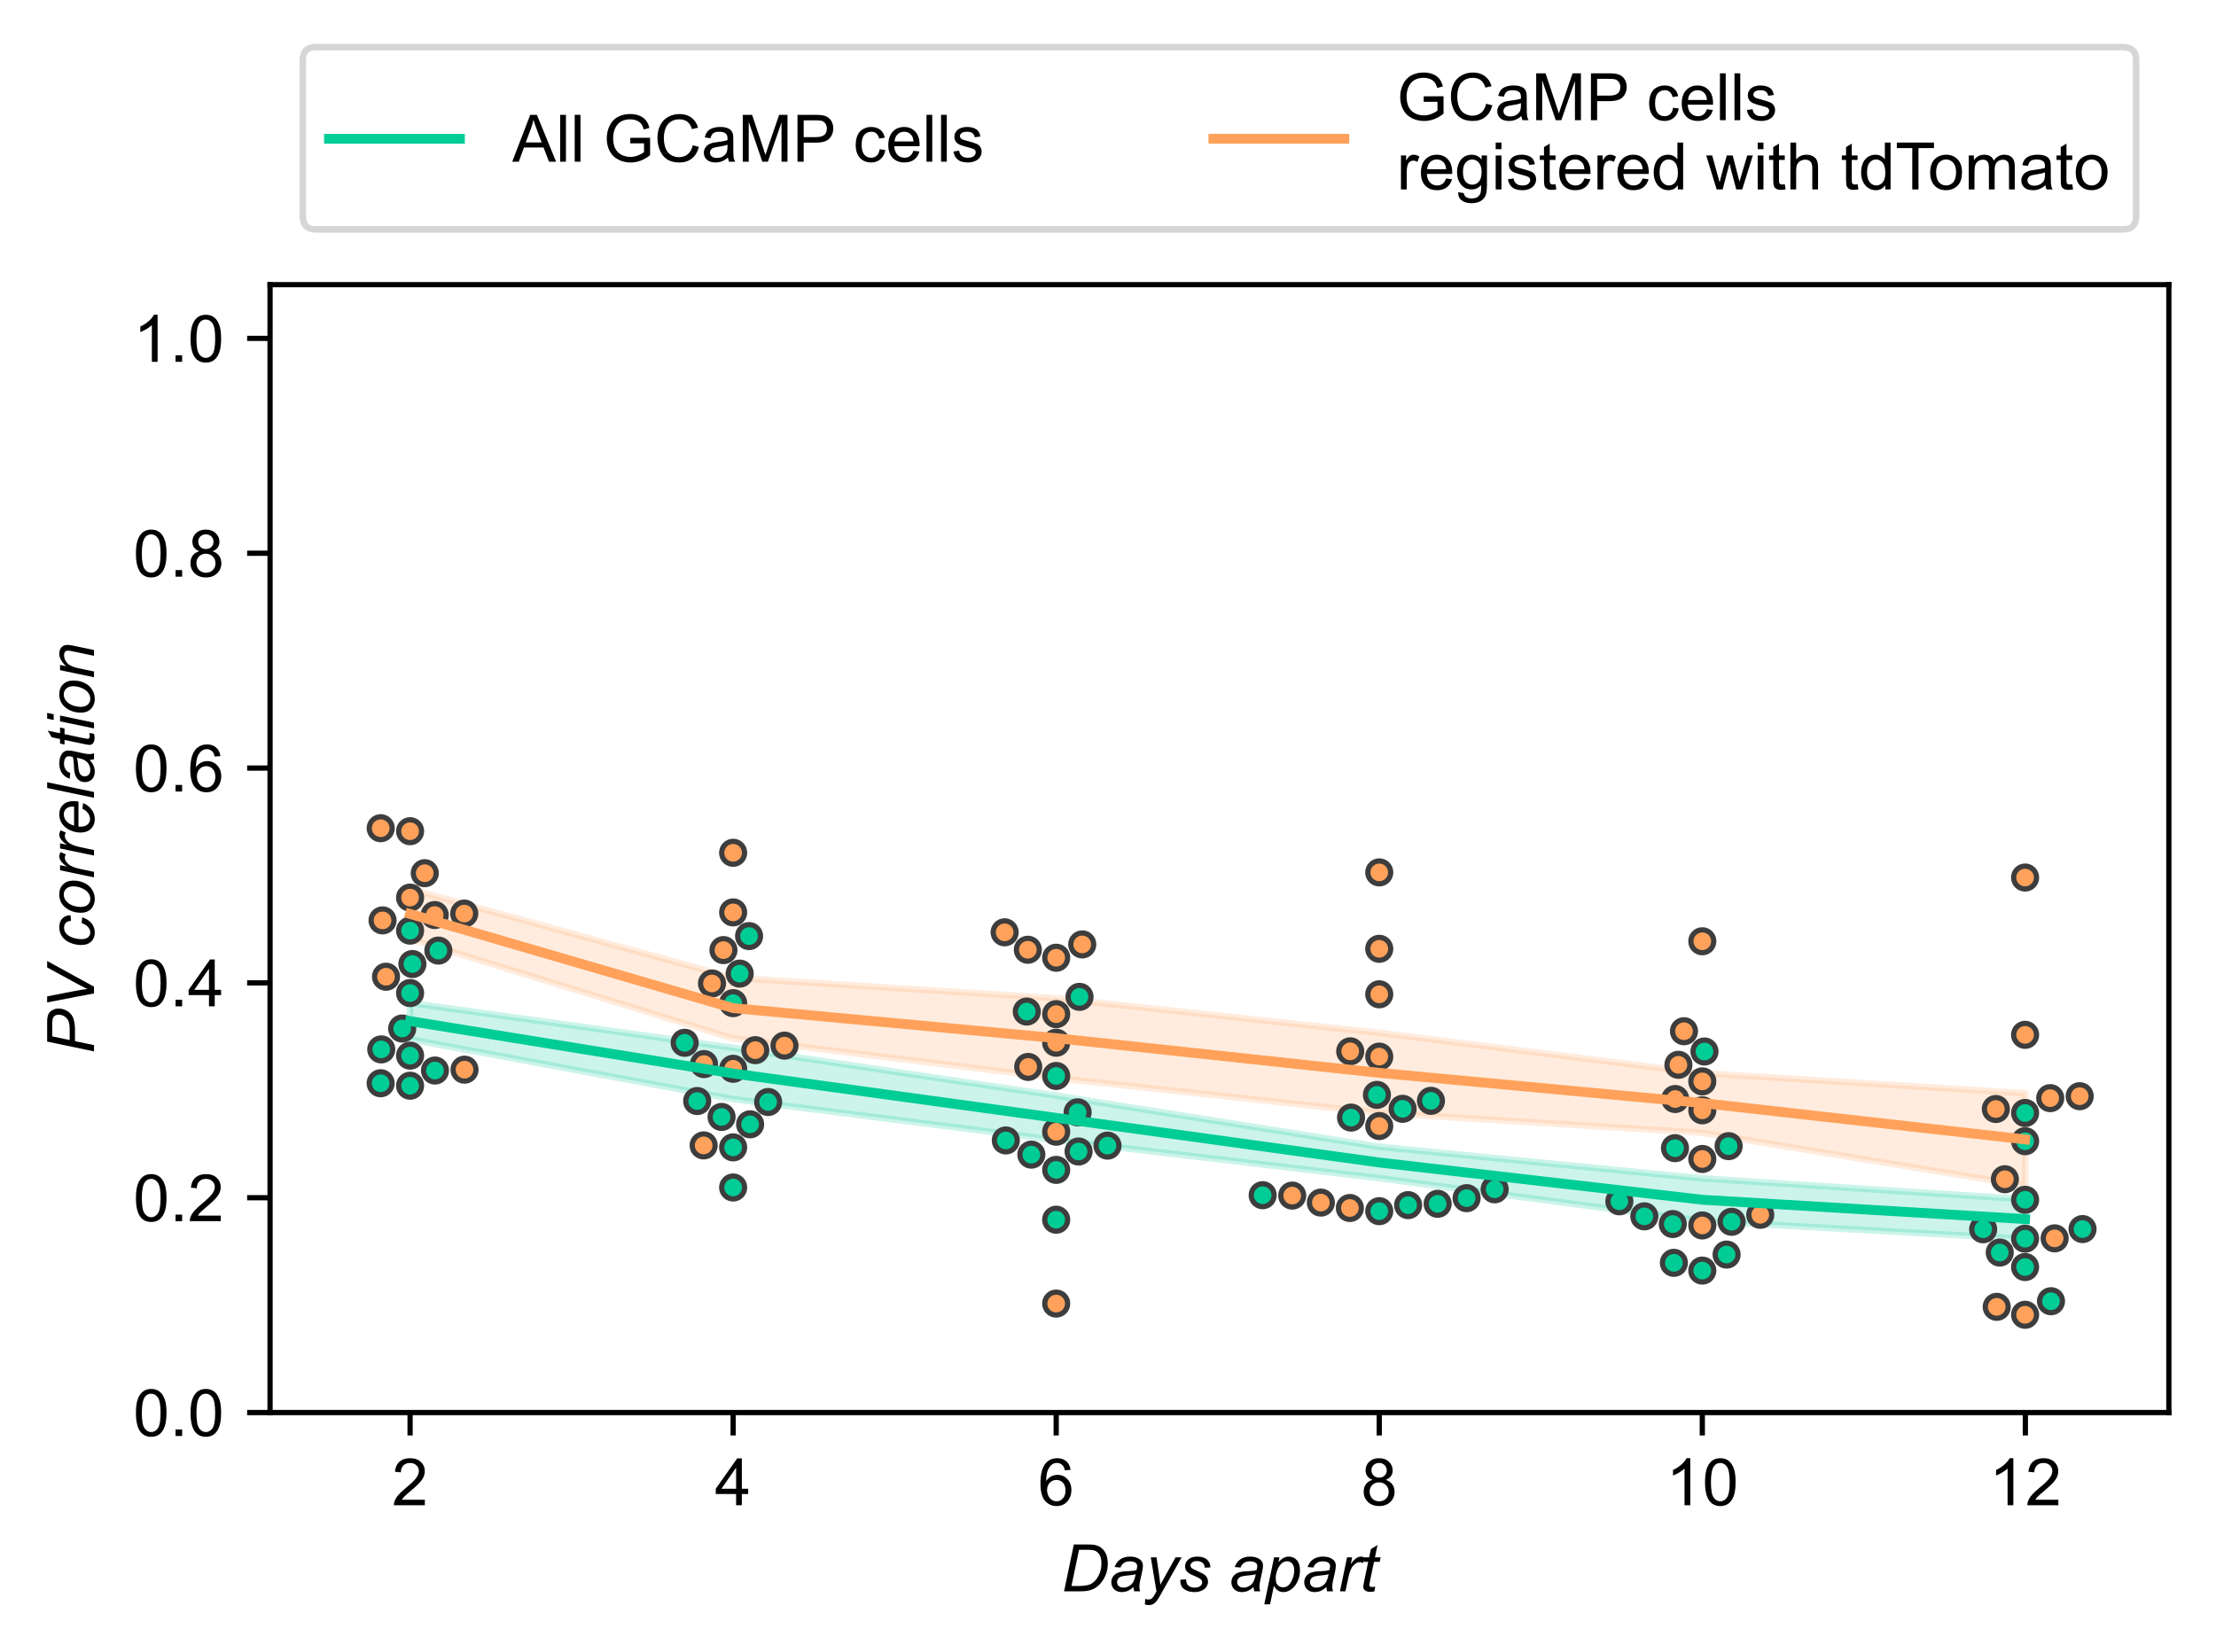 <?xml version="1.0" encoding="utf-8" standalone="no"?>
<!DOCTYPE svg PUBLIC "-//W3C//DTD SVG 1.1//EN"
  "http://www.w3.org/Graphics/SVG/1.1/DTD/svg11.dtd">
<!-- Created with matplotlib (https://matplotlib.org/) -->
<svg height="252.379pt" version="1.1" viewBox="0 0 338.445 252.379" width="338.445pt" xmlns="http://www.w3.org/2000/svg" xmlns:xlink="http://www.w3.org/1999/xlink">
 <defs>
  <style type="text/css">
*{stroke-linecap:butt;stroke-linejoin:round;}
  </style>
 </defs>
 <g id="figure_1">
  <g id="patch_1">
   <path d="M 0 252.379 
L 338.445 252.379 
L 338.445 0 
L 0 0 
z
" style="fill:#ffffff;"/>
  </g>
  <g id="axes_1">
   <g id="patch_2">
    <path d="M 41.245 215.771 
L 331.245 215.771 
L 331.245 43.485 
L 41.245 43.485 
z
" style="fill:#ffffff;"/>
   </g>
   <g id="PolyCollection_1">
    <defs>
     <path d="M 62.632 -99.176 
L 62.632 -93.624 
L 111.971 -84.485 
L 161.31 -78.227 
L 210.65 -72.408 
L 259.989 -65.864 
L 309.328 -63.126 
L 309.328 -69.199 
L 309.328 -69.199 
L 259.989 -72.374 
L 210.65 -77.208 
L 161.31 -85.025 
L 111.971 -92.323 
L 62.632 -99.176 
z
" id="mc60a9d0c33" style="stroke:#00cc96;stroke-opacity:0.2;"/>
    </defs>
    <g clip-path="url(#p49f3fea983)">
     <use style="fill:#00cc96;fill-opacity:0.2;stroke:#00cc96;stroke-opacity:0.2;" x="0" xlink:href="#mc60a9d0c33" y="252.379"/>
    </g>
   </g>
   <g id="PolyCollection_2">
    <defs>
     <path d="M 62.632 -116.562 
L 62.632 -108.979 
L 111.971 -93.763 
L 161.31 -87.7 
L 210.65 -82.383 
L 259.989 -79.34 
L 309.328 -71.261 
L 309.328 -85.397 
L 309.328 -85.397 
L 259.989 -88.442 
L 210.65 -94.617 
L 161.31 -99.904 
L 111.971 -103.02 
L 62.632 -116.562 
z
" id="m1845639c9e" style="stroke:#ffa15a;stroke-opacity:0.2;"/>
    </defs>
    <g clip-path="url(#p49f3fea983)">
     <use style="fill:#ffa15a;fill-opacity:0.2;stroke:#ffa15a;stroke-opacity:0.2;" x="0" xlink:href="#m1845639c9e" y="252.379"/>
    </g>
   </g>
   <g id="matplotlib.axis_1">
    <g id="xtick_1">
     <g id="line2d_1">
      <defs>
       <path d="M 0 0 
L 0 3.5 
" id="m0c3ed97187" style="stroke:#000000;stroke-width:0.8;"/>
      </defs>
      <g>
       <use style="stroke:#000000;stroke-width:0.8;" x="62.632" xlink:href="#m0c3ed97187" y="215.771"/>
      </g>
     </g>
     <g id="text_1">
      <!-- 2 -->
      <defs>
       <path d="M 50.344 8.453 
L 50.344 0 
L 3.031 0 
Q 2.938 3.172 4.047 6.109 
Q 5.859 10.938 9.828 15.625 
Q 13.812 20.312 21.344 26.469 
Q 33.016 36.031 37.109 41.625 
Q 41.219 47.219 41.219 52.203 
Q 41.219 57.422 37.469 61 
Q 33.734 64.594 27.734 64.594 
Q 21.391 64.594 17.578 60.781 
Q 13.766 56.984 13.719 50.25 
L 4.688 51.172 
Q 5.609 61.281 11.656 66.578 
Q 17.719 71.875 27.938 71.875 
Q 38.234 71.875 44.234 66.156 
Q 50.25 60.453 50.25 52 
Q 50.25 47.703 48.484 43.547 
Q 46.734 39.406 42.656 34.812 
Q 38.578 30.219 29.109 22.219 
Q 21.188 15.578 18.938 13.203 
Q 16.703 10.844 15.234 8.453 
z
" id="ArialMT-50"/>
      </defs>
      <g transform="translate(59.851 229.929)scale(0.1 -0.1)">
       <use xlink:href="#ArialMT-50"/>
      </g>
     </g>
    </g>
    <g id="xtick_2">
     <g id="line2d_2">
      <g>
       <use style="stroke:#000000;stroke-width:0.8;" x="111.971" xlink:href="#m0c3ed97187" y="215.771"/>
      </g>
     </g>
     <g id="text_2">
      <!-- 4 -->
      <defs>
       <path d="M 32.328 0 
L 32.328 17.141 
L 1.266 17.141 
L 1.266 25.203 
L 33.938 71.578 
L 41.109 71.578 
L 41.109 25.203 
L 50.781 25.203 
L 50.781 17.141 
L 41.109 17.141 
L 41.109 0 
z
M 32.328 25.203 
L 32.328 57.469 
L 9.906 25.203 
z
" id="ArialMT-52"/>
      </defs>
      <g transform="translate(109.191 229.929)scale(0.1 -0.1)">
       <use xlink:href="#ArialMT-52"/>
      </g>
     </g>
    </g>
    <g id="xtick_3">
     <g id="line2d_3">
      <g>
       <use style="stroke:#000000;stroke-width:0.8;" x="161.31" xlink:href="#m0c3ed97187" y="215.771"/>
      </g>
     </g>
     <g id="text_3">
      <!-- 6 -->
      <defs>
       <path d="M 49.75 54.047 
L 41.016 53.375 
Q 39.844 58.547 37.703 60.891 
Q 34.125 64.656 28.906 64.656 
Q 24.703 64.656 21.531 62.312 
Q 17.391 59.281 14.984 53.469 
Q 12.594 47.656 12.5 36.922 
Q 15.672 41.75 20.266 44.094 
Q 24.859 46.438 29.891 46.438 
Q 38.672 46.438 44.844 39.969 
Q 51.031 33.5 51.031 23.25 
Q 51.031 16.5 48.125 10.719 
Q 45.219 4.938 40.141 1.859 
Q 35.062 -1.219 28.609 -1.219 
Q 17.625 -1.219 10.688 6.859 
Q 3.766 14.938 3.766 33.5 
Q 3.766 54.25 11.422 63.672 
Q 18.109 71.875 29.438 71.875 
Q 37.891 71.875 43.281 67.141 
Q 48.688 62.406 49.75 54.047 
z
M 13.875 23.188 
Q 13.875 18.656 15.797 14.5 
Q 17.719 10.359 21.188 8.172 
Q 24.656 6 28.469 6 
Q 34.031 6 38.031 10.484 
Q 42.047 14.984 42.047 22.703 
Q 42.047 30.125 38.078 34.391 
Q 34.125 38.672 28.125 38.672 
Q 22.172 38.672 18.016 34.391 
Q 13.875 30.125 13.875 23.188 
z
" id="ArialMT-54"/>
      </defs>
      <g transform="translate(158.53 229.929)scale(0.1 -0.1)">
       <use xlink:href="#ArialMT-54"/>
      </g>
     </g>
    </g>
    <g id="xtick_4">
     <g id="line2d_4">
      <g>
       <use style="stroke:#000000;stroke-width:0.8;" x="210.65" xlink:href="#m0c3ed97187" y="215.771"/>
      </g>
     </g>
     <g id="text_4">
      <!-- 8 -->
      <defs>
       <path d="M 17.672 38.812 
Q 12.203 40.828 9.562 44.531 
Q 6.938 48.25 6.938 53.422 
Q 6.938 61.234 12.547 66.547 
Q 18.172 71.875 27.484 71.875 
Q 36.859 71.875 42.578 66.422 
Q 48.297 60.984 48.297 53.172 
Q 48.297 48.188 45.672 44.5 
Q 43.062 40.828 37.75 38.812 
Q 44.344 36.672 47.781 31.875 
Q 51.219 27.094 51.219 20.453 
Q 51.219 11.281 44.719 5.031 
Q 38.234 -1.219 27.641 -1.219 
Q 17.047 -1.219 10.547 5.047 
Q 4.047 11.328 4.047 20.703 
Q 4.047 27.688 7.594 32.391 
Q 11.141 37.109 17.672 38.812 
z
M 15.922 53.719 
Q 15.922 48.641 19.188 45.406 
Q 22.469 42.188 27.688 42.188 
Q 32.766 42.188 36.016 45.375 
Q 39.266 48.578 39.266 53.219 
Q 39.266 58.062 35.906 61.359 
Q 32.562 64.656 27.594 64.656 
Q 22.562 64.656 19.234 61.422 
Q 15.922 58.203 15.922 53.719 
z
M 13.094 20.656 
Q 13.094 16.891 14.875 13.375 
Q 16.656 9.859 20.172 7.922 
Q 23.688 6 27.734 6 
Q 34.031 6 38.125 10.047 
Q 42.234 14.109 42.234 20.359 
Q 42.234 26.703 38.016 30.859 
Q 33.797 35.016 27.438 35.016 
Q 21.234 35.016 17.156 30.906 
Q 13.094 26.812 13.094 20.656 
z
" id="ArialMT-56"/>
      </defs>
      <g transform="translate(207.869 229.929)scale(0.1 -0.1)">
       <use xlink:href="#ArialMT-56"/>
      </g>
     </g>
    </g>
    <g id="xtick_5">
     <g id="line2d_5">
      <g>
       <use style="stroke:#000000;stroke-width:0.8;" x="259.989" xlink:href="#m0c3ed97187" y="215.771"/>
      </g>
     </g>
     <g id="text_5">
      <!-- 10 -->
      <defs>
       <path d="M 37.25 0 
L 28.469 0 
L 28.469 56 
Q 25.297 52.984 20.141 49.953 
Q 14.984 46.922 10.891 45.406 
L 10.891 53.906 
Q 18.266 57.375 23.781 62.297 
Q 29.297 67.234 31.594 71.875 
L 37.25 71.875 
z
" id="ArialMT-49"/>
       <path d="M 4.156 35.297 
Q 4.156 48 6.766 55.734 
Q 9.375 63.484 14.516 67.672 
Q 19.672 71.875 27.484 71.875 
Q 33.25 71.875 37.594 69.547 
Q 41.938 67.234 44.766 62.859 
Q 47.609 58.5 49.219 52.219 
Q 50.828 45.953 50.828 35.297 
Q 50.828 22.703 48.234 14.969 
Q 45.656 7.234 40.5 3 
Q 35.359 -1.219 27.484 -1.219 
Q 17.141 -1.219 11.234 6.203 
Q 4.156 15.141 4.156 35.297 
z
M 13.188 35.297 
Q 13.188 17.672 17.312 11.828 
Q 21.438 6 27.484 6 
Q 33.547 6 37.672 11.859 
Q 41.797 17.719 41.797 35.297 
Q 41.797 52.984 37.672 58.781 
Q 33.547 64.594 27.391 64.594 
Q 21.344 64.594 17.719 59.469 
Q 13.188 52.938 13.188 35.297 
z
" id="ArialMT-48"/>
      </defs>
      <g transform="translate(254.428 229.929)scale(0.1 -0.1)">
       <use xlink:href="#ArialMT-49"/>
       <use x="55.615" xlink:href="#ArialMT-48"/>
      </g>
     </g>
    </g>
    <g id="xtick_6">
     <g id="line2d_6">
      <g>
       <use style="stroke:#000000;stroke-width:0.8;" x="309.328" xlink:href="#m0c3ed97187" y="215.771"/>
      </g>
     </g>
     <g id="text_6">
      <!-- 12 -->
      <g transform="translate(303.767 229.929)scale(0.1 -0.1)">
       <use xlink:href="#ArialMT-49"/>
       <use x="55.615" xlink:href="#ArialMT-50"/>
      </g>
     </g>
    </g>
    <g id="text_7">
     <!-- Days apart -->
     <defs>
      <path d="M 4.438 0 
L 19.391 71.578 
L 40.969 71.578 
Q 48.734 71.578 52.828 70.453 
Q 58.688 68.953 62.844 65.062 
Q 67 61.188 69.094 55.375 
Q 71.188 49.562 71.188 42.328 
Q 71.188 33.688 68.578 26.578 
Q 65.969 19.484 61.734 14.078 
Q 57.516 8.688 52.906 5.641 
Q 48.297 2.594 42 1.125 
Q 37.203 0 30.219 0 
z
M 15.719 8.109 
L 27.047 8.109 
Q 34.719 8.109 40.672 9.516 
Q 44.391 10.406 47.016 12.109 
Q 50.484 14.312 53.328 17.922 
Q 57.031 22.703 59.25 28.828 
Q 61.469 34.969 61.469 42.781 
Q 61.469 51.469 58.438 56.125 
Q 55.422 60.797 50.734 62.312 
Q 47.266 63.422 39.938 63.422 
L 27.297 63.422 
z
" id="Arial-ItalicMT-68"/>
      <path d="M 38.281 6.453 
Q 33.688 2.484 29.438 0.656 
Q 25.203 -1.172 20.359 -1.172 
Q 13.188 -1.172 8.781 3.047 
Q 4.391 7.281 4.391 13.875 
Q 4.391 18.219 6.359 21.562 
Q 8.344 24.906 11.609 26.922 
Q 14.891 28.953 19.625 29.828 
Q 22.609 30.422 30.938 30.766 
Q 39.266 31.109 42.875 32.516 
Q 43.891 36.141 43.891 38.531 
Q 43.891 41.609 41.656 43.359 
Q 38.578 45.797 32.672 45.797 
Q 27.094 45.797 23.547 43.328 
Q 20.016 40.875 18.406 36.328 
L 9.469 37.109 
Q 12.203 44.828 18.141 48.922 
Q 24.078 53.031 33.109 53.031 
Q 42.719 53.031 48.344 48.438 
Q 52.641 45.016 52.641 39.547 
Q 52.641 35.406 51.422 29.938 
L 48.531 17.047 
Q 47.172 10.891 47.172 7.031 
Q 47.172 4.594 48.25 0 
L 39.312 0 
Q 38.578 2.547 38.281 6.453 
z
M 41.547 26.266 
Q 39.703 25.531 37.578 25.141 
Q 35.453 24.75 30.469 24.312 
Q 22.75 23.641 19.578 22.578 
Q 16.406 21.531 14.797 19.234 
Q 13.188 16.938 13.188 14.156 
Q 13.188 10.453 15.75 8.062 
Q 18.312 5.672 23.047 5.672 
Q 27.438 5.672 31.484 7.984 
Q 35.547 10.297 37.891 14.453 
Q 40.234 18.609 41.547 26.266 
z
" id="Arial-ItalicMT-97"/>
      <path d="M 0 -20.016 
L 0.531 -11.719 
Q 3.266 -12.5 5.859 -12.5 
Q 8.547 -12.5 10.203 -11.281 
Q 12.359 -9.672 14.891 -5.219 
L 17.719 -0.141 
L 9.078 51.859 
L 17.781 51.859 
L 21.688 25.641 
Q 22.859 17.875 23.688 10.109 
L 46.875 51.859 
L 56.109 51.859 
L 23.047 -6.891 
Q 18.266 -15.484 14.547 -18.266 
Q 10.844 -21.047 6 -21.047 
Q 2.938 -21.047 0 -20.016 
z
" id="Arial-ItalicMT-121"/>
      <path d="M 4.156 17.719 
L 12.984 18.266 
Q 12.984 14.453 14.156 11.766 
Q 15.328 9.078 18.469 7.375 
Q 21.625 5.672 25.828 5.672 
Q 31.688 5.672 34.609 8.016 
Q 37.547 10.359 37.547 13.531 
Q 37.547 15.828 35.797 17.875 
Q 33.984 19.922 26.969 22.922 
Q 19.969 25.922 18.016 27.156 
Q 14.75 29.156 13.078 31.859 
Q 11.422 34.578 11.422 38.094 
Q 11.422 44.234 16.297 48.625 
Q 21.188 53.031 29.984 53.031 
Q 39.75 53.031 44.844 48.516 
Q 49.953 44 50.141 36.625 
L 41.5 36.031 
Q 41.312 40.719 38.188 43.453 
Q 35.062 46.188 29.344 46.188 
Q 24.75 46.188 22.203 44.094 
Q 19.672 42 19.672 39.547 
Q 19.672 37.109 21.875 35.25 
Q 23.344 33.984 29.438 31.344 
Q 39.594 26.953 42.234 24.422 
Q 46.438 20.359 46.438 14.547 
Q 46.438 10.688 44.062 6.969 
Q 41.703 3.266 36.844 1.047 
Q 31.984 -1.172 25.391 -1.172 
Q 16.406 -1.172 10.109 3.266 
Q 3.812 7.719 4.156 17.719 
z
" id="Arial-ItalicMT-115"/>
      <path id="Arial-ItalicMT-32"/>
      <path d="M -1.031 -19.875 
L 13.969 51.859 
L 22.125 51.859 
L 20.609 44.625 
Q 25.141 49.359 28.734 51.188 
Q 32.328 53.031 36.328 53.031 
Q 43.75 53.031 48.625 47.625 
Q 53.516 42.234 53.516 32.172 
Q 53.516 24.078 50.828 17.406 
Q 48.141 10.75 44.234 6.688 
Q 40.328 2.641 36.328 0.734 
Q 32.328 -1.172 28.125 -1.172 
Q 18.797 -1.172 13.672 8.297 
L 7.812 -19.875 
z
M 16.453 21.188 
Q 16.453 15.375 17.281 13.141 
Q 18.5 9.969 21.281 8.016 
Q 24.078 6.062 27.734 6.062 
Q 35.359 6.062 40.047 14.625 
Q 44.734 23.188 44.734 32.125 
Q 44.734 38.719 41.578 42.312 
Q 38.422 45.906 33.734 45.906 
Q 30.375 45.906 27.484 44.109 
Q 24.609 42.328 22.141 38.781 
Q 19.672 35.25 18.062 30.125 
Q 16.453 25 16.453 21.188 
z
" id="Arial-ItalicMT-112"/>
      <path d="M 3.328 0 
L 14.156 51.859 
L 21.969 51.859 
L 19.781 41.266 
Q 23.781 47.266 27.609 50.141 
Q 31.453 53.031 35.453 53.031 
Q 38.094 53.031 41.938 51.125 
L 38.328 42.922 
Q 36.031 44.578 33.297 44.578 
Q 28.656 44.578 23.766 39.406 
Q 18.891 34.234 16.109 20.797 
L 11.719 0 
z
" id="Arial-ItalicMT-114"/>
      <path d="M 23.969 7.172 
L 22.516 -0.047 
Q 19.344 -0.875 16.359 -0.875 
Q 11.078 -0.875 7.953 1.703 
Q 5.609 3.656 5.609 7.031 
Q 5.609 8.734 6.891 14.891 
L 13.188 45.016 
L 6.203 45.016 
L 7.625 51.859 
L 14.594 51.859 
L 17.281 64.594 
L 27.391 70.703 
L 23.438 51.859 
L 32.125 51.859 
L 30.672 45.016 
L 22.016 45.016 
L 16.016 16.359 
Q 14.891 10.891 14.891 9.812 
Q 14.891 8.25 15.797 7.422 
Q 16.703 6.594 18.75 6.594 
Q 21.688 6.594 23.969 7.172 
z
" id="Arial-ItalicMT-116"/>
     </defs>
     <g transform="translate(162.07 243.074)scale(0.1 -0.1)">
      <use xlink:href="#Arial-ItalicMT-68"/>
      <use x="72.217" xlink:href="#Arial-ItalicMT-97"/>
      <use x="127.832" xlink:href="#Arial-ItalicMT-121"/>
      <use x="177.832" xlink:href="#Arial-ItalicMT-115"/>
      <use x="227.832" xlink:href="#Arial-ItalicMT-32"/>
      <use x="255.615" xlink:href="#Arial-ItalicMT-97"/>
      <use x="311.23" xlink:href="#Arial-ItalicMT-112"/>
      <use x="366.846" xlink:href="#Arial-ItalicMT-97"/>
      <use x="422.461" xlink:href="#Arial-ItalicMT-114"/>
      <use x="455.762" xlink:href="#Arial-ItalicMT-116"/>
     </g>
    </g>
   </g>
   <g id="matplotlib.axis_2">
    <g id="ytick_1">
     <g id="line2d_7">
      <defs>
       <path d="M 0 0 
L -3.5 0 
" id="m4c6cf9f77a" style="stroke:#000000;stroke-width:0.8;"/>
      </defs>
      <g>
       <use style="stroke:#000000;stroke-width:0.8;" x="41.245" xlink:href="#m4c6cf9f77a" y="215.771"/>
      </g>
     </g>
     <g id="text_8">
      <!-- 0.0 -->
      <defs>
       <path d="M 9.078 0 
L 9.078 10.016 
L 19.094 10.016 
L 19.094 0 
z
" id="ArialMT-46"/>
      </defs>
      <g transform="translate(20.345 219.35)scale(0.1 -0.1)">
       <use xlink:href="#ArialMT-48"/>
       <use x="55.615" xlink:href="#ArialMT-46"/>
       <use x="83.398" xlink:href="#ArialMT-48"/>
      </g>
     </g>
    </g>
    <g id="ytick_2">
     <g id="line2d_8">
      <g>
       <use style="stroke:#000000;stroke-width:0.8;" x="41.245" xlink:href="#m4c6cf9f77a" y="182.955"/>
      </g>
     </g>
     <g id="text_9">
      <!-- 0.2 -->
      <g transform="translate(20.345 186.534)scale(0.1 -0.1)">
       <use xlink:href="#ArialMT-48"/>
       <use x="55.615" xlink:href="#ArialMT-46"/>
       <use x="83.398" xlink:href="#ArialMT-50"/>
      </g>
     </g>
    </g>
    <g id="ytick_3">
     <g id="line2d_9">
      <g>
       <use style="stroke:#000000;stroke-width:0.8;" x="41.245" xlink:href="#m4c6cf9f77a" y="150.138"/>
      </g>
     </g>
     <g id="text_10">
      <!-- 0.4 -->
      <g transform="translate(20.345 153.717)scale(0.1 -0.1)">
       <use xlink:href="#ArialMT-48"/>
       <use x="55.615" xlink:href="#ArialMT-46"/>
       <use x="83.398" xlink:href="#ArialMT-52"/>
      </g>
     </g>
    </g>
    <g id="ytick_4">
     <g id="line2d_10">
      <g>
       <use style="stroke:#000000;stroke-width:0.8;" x="41.245" xlink:href="#m4c6cf9f77a" y="117.322"/>
      </g>
     </g>
     <g id="text_11">
      <!-- 0.6 -->
      <g transform="translate(20.345 120.901)scale(0.1 -0.1)">
       <use xlink:href="#ArialMT-48"/>
       <use x="55.615" xlink:href="#ArialMT-46"/>
       <use x="83.398" xlink:href="#ArialMT-54"/>
      </g>
     </g>
    </g>
    <g id="ytick_5">
     <g id="line2d_11">
      <g>
       <use style="stroke:#000000;stroke-width:0.8;" x="41.245" xlink:href="#m4c6cf9f77a" y="84.506"/>
      </g>
     </g>
     <g id="text_12">
      <!-- 0.8 -->
      <g transform="translate(20.345 88.084)scale(0.1 -0.1)">
       <use xlink:href="#ArialMT-48"/>
       <use x="55.615" xlink:href="#ArialMT-46"/>
       <use x="83.398" xlink:href="#ArialMT-56"/>
      </g>
     </g>
    </g>
    <g id="ytick_6">
     <g id="line2d_12">
      <g>
       <use style="stroke:#000000;stroke-width:0.8;" x="41.245" xlink:href="#m4c6cf9f77a" y="51.689"/>
      </g>
     </g>
     <g id="text_13">
      <!-- 1.0 -->
      <g transform="translate(20.345 55.268)scale(0.1 -0.1)">
       <use xlink:href="#ArialMT-49"/>
       <use x="55.615" xlink:href="#ArialMT-46"/>
       <use x="83.398" xlink:href="#ArialMT-48"/>
      </g>
     </g>
    </g>
    <g id="text_14">
     <!-- PV correlation -->
     <defs>
      <path d="M 4.297 0 
L 19.281 71.578 
L 49.172 71.578 
Q 56.938 71.578 60.812 69.797 
Q 64.703 68.016 67.234 63.688 
Q 69.781 59.375 69.781 54 
Q 69.781 49.562 67.969 44.969 
Q 66.156 40.375 63.391 37.391 
Q 60.641 34.422 57.812 32.906 
Q 54.984 31.391 51.766 30.672 
Q 44.875 29.047 37.844 29.047 
L 19.922 29.047 
L 13.875 0 
z
M 21.625 37.156 
L 37.406 37.156 
Q 46.578 37.156 50.875 39.125 
Q 55.172 41.109 57.766 45.156 
Q 60.359 49.219 60.359 53.766 
Q 60.359 57.281 58.984 59.5 
Q 57.625 61.719 55.125 62.766 
Q 52.641 63.812 45.562 63.812 
L 27.203 63.812 
z
" id="Arial-ItalicMT-80"/>
      <path d="M 26.172 0 
L 12.406 71.578 
L 21.625 71.578 
L 29.938 28.906 
Q 32.234 17.281 32.906 10.156 
Q 37.406 19.344 40.281 24.703 
L 65.828 71.578 
L 75.688 71.578 
L 36.422 0 
z
" id="Arial-ItalicMT-86"/>
      <path d="M 39.109 18.891 
L 47.953 17.969 
Q 44.625 8.25 38.5 3.531 
Q 32.375 -1.172 24.562 -1.172 
Q 16.109 -1.172 10.859 4.297 
Q 5.609 9.766 5.609 19.578 
Q 5.609 28.078 8.984 36.281 
Q 12.359 44.484 18.625 48.75 
Q 24.906 53.031 32.953 53.031 
Q 41.312 53.031 46.188 48.312 
Q 51.078 43.609 51.078 35.844 
L 42.391 35.25 
Q 42.328 40.188 39.516 42.969 
Q 36.719 45.75 32.125 45.75 
Q 26.812 45.75 22.906 42.375 
Q 19 39.016 16.766 32.156 
Q 14.547 25.297 14.547 18.953 
Q 14.547 12.312 17.469 8.984 
Q 20.406 5.672 24.703 5.672 
Q 29 5.672 32.922 8.938 
Q 36.859 12.203 39.109 18.891 
z
" id="Arial-ItalicMT-99"/>
      <path d="M 4.891 19.672 
Q 4.891 34.859 13.812 44.828 
Q 21.188 53.031 33.156 53.031 
Q 42.531 53.031 48.266 47.172 
Q 54 41.312 54 31.344 
Q 54 22.406 50.391 14.719 
Q 46.781 7.031 40.109 2.922 
Q 33.453 -1.172 26.078 -1.172 
Q 20.016 -1.172 15.062 1.406 
Q 10.109 4 7.5 8.734 
Q 4.891 13.484 4.891 19.672 
z
M 13.719 20.562 
Q 13.719 13.234 17.234 9.453 
Q 20.75 5.672 26.172 5.672 
Q 29 5.672 31.781 6.812 
Q 34.578 7.953 36.969 10.297 
Q 39.359 12.641 41.031 15.641 
Q 42.719 18.656 43.75 22.125 
Q 45.266 26.953 45.266 31.391 
Q 45.266 38.422 41.719 42.297 
Q 38.188 46.188 32.812 46.188 
Q 28.656 46.188 25.234 44.203 
Q 21.828 42.234 19.062 38.422 
Q 16.312 34.625 15.016 29.562 
Q 13.719 24.516 13.719 20.562 
z
" id="Arial-ItalicMT-111"/>
      <path d="M 41.406 17.625 
L 50 16.75 
Q 48.141 10.359 41.469 4.594 
Q 34.812 -1.172 25.594 -1.172 
Q 19.828 -1.172 15.016 1.484 
Q 10.203 4.156 7.688 9.234 
Q 5.172 14.312 5.172 20.797 
Q 5.172 29.297 9.094 37.281 
Q 13.031 45.266 19.281 49.141 
Q 25.531 53.031 32.812 53.031 
Q 42.094 53.031 47.625 47.266 
Q 53.172 41.5 53.172 31.547 
Q 53.172 27.734 52.484 23.734 
L 14.312 23.734 
Q 14.109 22.219 14.109 21 
Q 14.109 13.719 17.453 9.891 
Q 20.797 6.062 25.641 6.062 
Q 30.172 6.062 34.562 9.031 
Q 38.969 12.016 41.406 17.625 
z
M 15.719 30.469 
L 44.828 30.469 
Q 44.875 31.844 44.875 32.422 
Q 44.875 39.062 41.547 42.594 
Q 38.234 46.141 33.016 46.141 
Q 27.344 46.141 22.672 42.234 
Q 18.016 38.328 15.719 30.469 
z
" id="Arial-ItalicMT-101"/>
      <path d="M 2.641 0 
L 17.578 71.578 
L 26.422 71.578 
L 11.469 0 
z
" id="Arial-ItalicMT-108"/>
      <path d="M 15.875 61.578 
L 17.969 71.578 
L 26.766 71.578 
L 24.656 61.578 
z
M 2.984 0 
L 13.812 51.859 
L 22.656 51.859 
L 11.812 0 
z
" id="Arial-ItalicMT-105"/>
      <path d="M 3.328 0 
L 14.156 51.859 
L 22.172 51.859 
L 20.266 42.828 
Q 25.484 48.141 30.031 50.578 
Q 34.578 53.031 39.312 53.031 
Q 45.609 53.031 49.188 49.609 
Q 52.781 46.188 52.781 40.484 
Q 52.781 37.594 51.516 31.391 
L 44.922 0 
L 36.078 0 
L 42.969 32.859 
Q 44 37.641 44 39.938 
Q 44 42.531 42.219 44.141 
Q 40.438 45.75 37.062 45.75 
Q 30.281 45.75 24.969 40.859 
Q 19.672 35.984 17.188 24.125 
L 12.156 0 
z
" id="Arial-ItalicMT-110"/>
     </defs>
     <g transform="translate(14.358 161.03)rotate(-90)scale(0.1 -0.1)">
      <use xlink:href="#Arial-ItalicMT-80"/>
      <use x="66.699" xlink:href="#Arial-ItalicMT-86"/>
      <use x="133.398" xlink:href="#Arial-ItalicMT-32"/>
      <use x="161.182" xlink:href="#Arial-ItalicMT-99"/>
      <use x="211.182" xlink:href="#Arial-ItalicMT-111"/>
      <use x="266.797" xlink:href="#Arial-ItalicMT-114"/>
      <use x="300.098" xlink:href="#Arial-ItalicMT-114"/>
      <use x="333.398" xlink:href="#Arial-ItalicMT-101"/>
      <use x="389.014" xlink:href="#Arial-ItalicMT-108"/>
      <use x="411.23" xlink:href="#Arial-ItalicMT-97"/>
      <use x="466.846" xlink:href="#Arial-ItalicMT-116"/>
      <use x="494.629" xlink:href="#Arial-ItalicMT-105"/>
      <use x="516.846" xlink:href="#Arial-ItalicMT-111"/>
      <use x="572.461" xlink:href="#Arial-ItalicMT-110"/>
     </g>
    </g>
   </g>
   <g id="line2d_13"/>
   <g id="line2d_14"/>
   <g id="patch_3">
    <path d="M 41.245 215.771 
L 41.245 43.485 
" style="fill:none;stroke:#000000;stroke-linecap:square;stroke-linejoin:miter;stroke-width:0.8;"/>
   </g>
   <g id="patch_4">
    <path d="M 331.245 215.771 
L 331.245 43.485 
" style="fill:none;stroke:#000000;stroke-linecap:square;stroke-linejoin:miter;stroke-width:0.8;"/>
   </g>
   <g id="patch_5">
    <path d="M 41.245 215.771 
L 331.245 215.771 
" style="fill:none;stroke:#000000;stroke-linecap:square;stroke-linejoin:miter;stroke-width:0.8;"/>
   </g>
   <g id="patch_6">
    <path d="M 41.245 43.485 
L 331.245 43.485 
" style="fill:none;stroke:#000000;stroke-linecap:square;stroke-linejoin:miter;stroke-width:0.8;"/>
   </g>
   <g id="PathCollection_1">
    <defs>
     <path d="M 0 1.75 
C 0.464 1.75 0.909 1.566 1.237 1.237 
C 1.566 0.909 1.75 0.464 1.75 0 
C 1.75 -0.464 1.566 -0.909 1.237 -1.237 
C 0.909 -1.566 0.464 -1.75 0 -1.75 
C -0.464 -1.75 -0.909 -1.566 -1.237 -1.237 
C -1.566 -0.909 -1.75 -0.464 -1.75 0 
C -1.75 0.464 -1.566 0.909 -1.237 1.237 
C -0.909 1.566 -0.464 1.75 0 1.75 
z
" id="C0_0_f8d32b764f"/>
    </defs>
    <g clip-path="url(#p49f3fea983)">
     <use style="fill:#00cc96;stroke:#3d3d3d;stroke-width:0.8;" x="62.632" xlink:href="#C0_0_f8d32b764f" y="151.692"/>
    </g>
    <g clip-path="url(#p49f3fea983)">
     <use style="fill:#ffa15a;stroke:#3d3d3d;stroke-width:0.8;" x="66.393" xlink:href="#C0_0_f8d32b764f" y="139.774"/>
    </g>
    <g clip-path="url(#p49f3fea983)">
     <use style="fill:#00cc96;stroke:#3d3d3d;stroke-width:0.8;" x="62.632" xlink:href="#C0_0_f8d32b764f" y="142.154"/>
    </g>
    <g clip-path="url(#p49f3fea983)">
     <use style="fill:#ffa15a;stroke:#3d3d3d;stroke-width:0.8;" x="58.426" xlink:href="#C0_0_f8d32b764f" y="140.591"/>
    </g>
    <g clip-path="url(#p49f3fea983)">
     <use style="fill:#00cc96;stroke:#3d3d3d;stroke-width:0.8;" x="62.632" xlink:href="#C0_0_f8d32b764f" y="161.249"/>
    </g>
    <g clip-path="url(#p49f3fea983)">
     <use style="fill:#ffa15a;stroke:#3d3d3d;stroke-width:0.8;" x="62.632" xlink:href="#C0_0_f8d32b764f" y="137.113"/>
    </g>
    <g clip-path="url(#p49f3fea983)">
     <use style="fill:#00cc96;stroke:#3d3d3d;stroke-width:0.8;" x="58.135" xlink:href="#C0_0_f8d32b764f" y="165.465"/>
    </g>
    <g clip-path="url(#p49f3fea983)">
     <use style="fill:#ffa15a;stroke:#3d3d3d;stroke-width:0.8;" x="70.902" xlink:href="#C0_0_f8d32b764f" y="139.549"/>
    </g>
    <g clip-path="url(#p49f3fea983)">
     <use style="fill:#00cc96;stroke:#3d3d3d;stroke-width:0.8;" x="66.433" xlink:href="#C0_0_f8d32b764f" y="163.525"/>
    </g>
    <g clip-path="url(#p49f3fea983)">
     <use style="fill:#ffa15a;stroke:#3d3d3d;stroke-width:0.8;" x="58.955" xlink:href="#C0_0_f8d32b764f" y="149.196"/>
    </g>
    <g clip-path="url(#p49f3fea983)">
     <use style="fill:#00cc96;stroke:#3d3d3d;stroke-width:0.8;" x="62.632" xlink:href="#C0_0_f8d32b764f" y="165.845"/>
    </g>
    <g clip-path="url(#p49f3fea983)">
     <use style="fill:#ffa15a;stroke:#3d3d3d;stroke-width:0.8;" x="64.871" xlink:href="#C0_0_f8d32b764f" y="133.379"/>
    </g>
    <g clip-path="url(#p49f3fea983)">
     <use style="fill:#00cc96;stroke:#3d3d3d;stroke-width:0.8;" x="62.985" xlink:href="#C0_0_f8d32b764f" y="147.257"/>
    </g>
    <g clip-path="url(#p49f3fea983)">
     <use style="fill:#ffa15a;stroke:#3d3d3d;stroke-width:0.8;" x="70.946" xlink:href="#C0_0_f8d32b764f" y="163.393"/>
    </g>
    <g clip-path="url(#p49f3fea983)">
     <use style="fill:#00cc96;stroke:#3d3d3d;stroke-width:0.8;" x="66.952" xlink:href="#C0_0_f8d32b764f" y="145.204"/>
    </g>
    <g clip-path="url(#p49f3fea983)">
     <use style="fill:#ffa15a;stroke:#3d3d3d;stroke-width:0.8;" x="62.632" xlink:href="#C0_0_f8d32b764f" y="126.969"/>
    </g>
    <g clip-path="url(#p49f3fea983)">
     <use style="fill:#00cc96;stroke:#3d3d3d;stroke-width:0.8;" x="58.229" xlink:href="#C0_0_f8d32b764f" y="160.295"/>
    </g>
    <g clip-path="url(#p49f3fea983)">
     <use style="fill:#ffa15a;stroke:#3d3d3d;stroke-width:0.8;" x="58.143" xlink:href="#C0_0_f8d32b764f" y="126.51"/>
    </g>
    <g clip-path="url(#p49f3fea983)">
     <use style="fill:#00cc96;stroke:#3d3d3d;stroke-width:0.8;" x="61.426" xlink:href="#C0_0_f8d32b764f" y="157.105"/>
    </g>
   </g>
   <g id="PathCollection_2">
    <defs>
     <path d="M 0 1.75 
C 0.464 1.75 0.909 1.566 1.237 1.237 
C 1.566 0.909 1.75 0.464 1.75 0 
C 1.75 -0.464 1.566 -0.909 1.237 -1.237 
C 0.909 -1.566 0.464 -1.75 0 -1.75 
C -0.464 -1.75 -0.909 -1.566 -1.237 -1.237 
C -1.566 -0.909 -1.75 -0.464 -1.75 0 
C -1.75 0.464 -1.566 0.909 -1.237 1.237 
C -0.909 1.566 -0.464 1.75 0 1.75 
z
" id="C1_0_93ae0b8bec"/>
    </defs>
    <g clip-path="url(#p49f3fea983)">
     <use style="fill:#00cc96;stroke:#3d3d3d;stroke-width:0.8;" x="104.568" xlink:href="#C1_0_93ae0b8bec" y="159.288"/>
    </g>
    <g clip-path="url(#p49f3fea983)">
     <use style="fill:#ffa15a;stroke:#3d3d3d;stroke-width:0.8;" x="111.971" xlink:href="#C1_0_93ae0b8bec" y="163.259"/>
    </g>
    <g clip-path="url(#p49f3fea983)">
     <use style="fill:#00cc96;stroke:#3d3d3d;stroke-width:0.8;" x="114.404" xlink:href="#C1_0_93ae0b8bec" y="142.986"/>
    </g>
    <g clip-path="url(#p49f3fea983)">
     <use style="fill:#ffa15a;stroke:#3d3d3d;stroke-width:0.8;" x="107.467" xlink:href="#C1_0_93ae0b8bec" y="174.962"/>
    </g>
    <g clip-path="url(#p49f3fea983)">
     <use style="fill:#00cc96;stroke:#3d3d3d;stroke-width:0.8;" x="114.562" xlink:href="#C1_0_93ae0b8bec" y="171.74"/>
    </g>
    <g clip-path="url(#p49f3fea983)">
     <use style="fill:#ffa15a;stroke:#3d3d3d;stroke-width:0.8;" x="108.741" xlink:href="#C1_0_93ae0b8bec" y="150.227"/>
    </g>
    <g clip-path="url(#p49f3fea983)">
     <use style="fill:#00cc96;stroke:#3d3d3d;stroke-width:0.8;" x="117.314" xlink:href="#C1_0_93ae0b8bec" y="168.332"/>
    </g>
    <g clip-path="url(#p49f3fea983)">
     <use style="fill:#ffa15a;stroke:#3d3d3d;stroke-width:0.8;" x="110.49" xlink:href="#C1_0_93ae0b8bec" y="145.129"/>
    </g>
    <g clip-path="url(#p49f3fea983)">
     <use style="fill:#00cc96;stroke:#3d3d3d;stroke-width:0.8;" x="111.971" xlink:href="#C1_0_93ae0b8bec" y="181.391"/>
    </g>
    <g clip-path="url(#p49f3fea983)">
     <use style="fill:#ffa15a;stroke:#3d3d3d;stroke-width:0.8;" x="107.519" xlink:href="#C1_0_93ae0b8bec" y="162.542"/>
    </g>
    <g clip-path="url(#p49f3fea983)">
     <use style="fill:#00cc96;stroke:#3d3d3d;stroke-width:0.8;" x="111.971" xlink:href="#C1_0_93ae0b8bec" y="175.262"/>
    </g>
    <g clip-path="url(#p49f3fea983)">
     <use style="fill:#ffa15a;stroke:#3d3d3d;stroke-width:0.8;" x="111.971" xlink:href="#C1_0_93ae0b8bec" y="139.37"/>
    </g>
    <g clip-path="url(#p49f3fea983)">
     <use style="fill:#00cc96;stroke:#3d3d3d;stroke-width:0.8;" x="111.971" xlink:href="#C1_0_93ae0b8bec" y="153.232"/>
    </g>
    <g clip-path="url(#p49f3fea983)">
     <use style="fill:#ffa15a;stroke:#3d3d3d;stroke-width:0.8;" x="119.812" xlink:href="#C1_0_93ae0b8bec" y="159.722"/>
    </g>
    <g clip-path="url(#p49f3fea983)">
     <use style="fill:#00cc96;stroke:#3d3d3d;stroke-width:0.8;" x="112.971" xlink:href="#C1_0_93ae0b8bec" y="148.721"/>
    </g>
    <g clip-path="url(#p49f3fea983)">
     <use style="fill:#ffa15a;stroke:#3d3d3d;stroke-width:0.8;" x="111.971" xlink:href="#C1_0_93ae0b8bec" y="130.265"/>
    </g>
    <g clip-path="url(#p49f3fea983)">
     <use style="fill:#00cc96;stroke:#3d3d3d;stroke-width:0.8;" x="110.204" xlink:href="#C1_0_93ae0b8bec" y="170.614"/>
    </g>
    <g clip-path="url(#p49f3fea983)">
     <use style="fill:#ffa15a;stroke:#3d3d3d;stroke-width:0.8;" x="115.355" xlink:href="#C1_0_93ae0b8bec" y="160.412"/>
    </g>
    <g clip-path="url(#p49f3fea983)">
     <use style="fill:#00cc96;stroke:#3d3d3d;stroke-width:0.8;" x="106.479" xlink:href="#C1_0_93ae0b8bec" y="168.185"/>
    </g>
   </g>
   <g id="PathCollection_3">
    <defs>
     <path d="M 0 1.75 
C 0.464 1.75 0.909 1.566 1.237 1.237 
C 1.566 0.909 1.75 0.464 1.75 0 
C 1.75 -0.464 1.566 -0.909 1.237 -1.237 
C 0.909 -1.566 0.464 -1.75 0 -1.75 
C -0.464 -1.75 -0.909 -1.566 -1.237 -1.237 
C -1.566 -0.909 -1.75 -0.464 -1.75 0 
C -1.75 0.464 -1.566 0.909 -1.237 1.237 
C -0.909 1.566 -0.464 1.75 0 1.75 
z
" id="C2_0_66e3db7edc"/>
    </defs>
    <g clip-path="url(#p49f3fea983)">
     <use style="fill:#00cc96;stroke:#3d3d3d;stroke-width:0.8;" x="164.583" xlink:href="#C2_0_66e3db7edc" y="169.91"/>
    </g>
    <g clip-path="url(#p49f3fea983)">
     <use style="fill:#ffa15a;stroke:#3d3d3d;stroke-width:0.8;" x="157.036" xlink:href="#C2_0_66e3db7edc" y="162.972"/>
    </g>
    <g clip-path="url(#p49f3fea983)">
     <use style="fill:#00cc96;stroke:#3d3d3d;stroke-width:0.8;" x="156.815" xlink:href="#C2_0_66e3db7edc" y="154.516"/>
    </g>
    <g clip-path="url(#p49f3fea983)">
     <use style="fill:#ffa15a;stroke:#3d3d3d;stroke-width:0.8;" x="161.31" xlink:href="#C2_0_66e3db7edc" y="199.122"/>
    </g>
    <g clip-path="url(#p49f3fea983)">
     <use style="fill:#00cc96;stroke:#3d3d3d;stroke-width:0.8;" x="164.728" xlink:href="#C2_0_66e3db7edc" y="175.892"/>
    </g>
    <g clip-path="url(#p49f3fea983)">
     <use style="fill:#ffa15a;stroke:#3d3d3d;stroke-width:0.8;" x="161.31" xlink:href="#C2_0_66e3db7edc" y="159.278"/>
    </g>
    <g clip-path="url(#p49f3fea983)">
     <use style="fill:#00cc96;stroke:#3d3d3d;stroke-width:0.8;" x="161.31" xlink:href="#C2_0_66e3db7edc" y="178.701"/>
    </g>
    <g clip-path="url(#p49f3fea983)">
     <use style="fill:#ffa15a;stroke:#3d3d3d;stroke-width:0.8;" x="161.31" xlink:href="#C2_0_66e3db7edc" y="154.912"/>
    </g>
    <g clip-path="url(#p49f3fea983)">
     <use style="fill:#00cc96;stroke:#3d3d3d;stroke-width:0.8;" x="161.31" xlink:href="#C2_0_66e3db7edc" y="186.312"/>
    </g>
    <g clip-path="url(#p49f3fea983)">
     <use style="fill:#ffa15a;stroke:#3d3d3d;stroke-width:0.8;" x="161.31" xlink:href="#C2_0_66e3db7edc" y="172.872"/>
    </g>
    <g clip-path="url(#p49f3fea983)">
     <use style="fill:#00cc96;stroke:#3d3d3d;stroke-width:0.8;" x="153.616" xlink:href="#C2_0_66e3db7edc" y="174.204"/>
    </g>
    <g clip-path="url(#p49f3fea983)">
     <use style="fill:#ffa15a;stroke:#3d3d3d;stroke-width:0.8;" x="165.288" xlink:href="#C2_0_66e3db7edc" y="144.259"/>
    </g>
    <g clip-path="url(#p49f3fea983)">
     <use style="fill:#00cc96;stroke:#3d3d3d;stroke-width:0.8;" x="164.874" xlink:href="#C2_0_66e3db7edc" y="152.271"/>
    </g>
    <g clip-path="url(#p49f3fea983)">
     <use style="fill:#ffa15a;stroke:#3d3d3d;stroke-width:0.8;" x="153.437" xlink:href="#C2_0_66e3db7edc" y="142.411"/>
    </g>
    <g clip-path="url(#p49f3fea983)">
     <use style="fill:#00cc96;stroke:#3d3d3d;stroke-width:0.8;" x="161.31" xlink:href="#C2_0_66e3db7edc" y="164.356"/>
    </g>
    <g clip-path="url(#p49f3fea983)">
     <use style="fill:#ffa15a;stroke:#3d3d3d;stroke-width:0.8;" x="156.98" xlink:href="#C2_0_66e3db7edc" y="145.076"/>
    </g>
    <g clip-path="url(#p49f3fea983)">
     <use style="fill:#00cc96;stroke:#3d3d3d;stroke-width:0.8;" x="157.515" xlink:href="#C2_0_66e3db7edc" y="176.373"/>
    </g>
    <g clip-path="url(#p49f3fea983)">
     <use style="fill:#ffa15a;stroke:#3d3d3d;stroke-width:0.8;" x="161.31" xlink:href="#C2_0_66e3db7edc" y="146.294"/>
    </g>
    <g clip-path="url(#p49f3fea983)">
     <use style="fill:#00cc96;stroke:#3d3d3d;stroke-width:0.8;" x="169.144" xlink:href="#C2_0_66e3db7edc" y="174.996"/>
    </g>
   </g>
   <g id="PathCollection_4">
    <defs>
     <path d="M 0 1.75 
C 0.464 1.75 0.909 1.566 1.237 1.237 
C 1.566 0.909 1.75 0.464 1.75 0 
C 1.75 -0.464 1.566 -0.909 1.237 -1.237 
C 0.909 -1.566 0.464 -1.75 0 -1.75 
C -0.464 -1.75 -0.909 -1.566 -1.237 -1.237 
C -1.566 -0.909 -1.75 -0.464 -1.75 0 
C -1.75 0.464 -1.566 0.909 -1.237 1.237 
C -0.909 1.566 -0.464 1.75 0 1.75 
z
" id="C3_0_0b9e230967"/>
    </defs>
    <g clip-path="url(#p49f3fea983)">
     <use style="fill:#00cc96;stroke:#3d3d3d;stroke-width:0.8;" x="214.22" xlink:href="#C3_0_0b9e230967" y="169.373"/>
    </g>
    <g clip-path="url(#p49f3fea983)">
     <use style="fill:#ffa15a;stroke:#3d3d3d;stroke-width:0.8;" x="201.732" xlink:href="#C3_0_0b9e230967" y="183.698"/>
    </g>
    <g clip-path="url(#p49f3fea983)">
     <use style="fill:#00cc96;stroke:#3d3d3d;stroke-width:0.8;" x="210.296" xlink:href="#C3_0_0b9e230967" y="167.246"/>
    </g>
    <g clip-path="url(#p49f3fea983)">
     <use style="fill:#ffa15a;stroke:#3d3d3d;stroke-width:0.8;" x="197.359" xlink:href="#C3_0_0b9e230967" y="182.628"/>
    </g>
    <g clip-path="url(#p49f3fea983)">
     <use style="fill:#00cc96;stroke:#3d3d3d;stroke-width:0.8;" x="192.845" xlink:href="#C3_0_0b9e230967" y="182.569"/>
    </g>
    <g clip-path="url(#p49f3fea983)">
     <use style="fill:#ffa15a;stroke:#3d3d3d;stroke-width:0.8;" x="210.65" xlink:href="#C3_0_0b9e230967" y="161.399"/>
    </g>
    <g clip-path="url(#p49f3fea983)">
     <use style="fill:#00cc96;stroke:#3d3d3d;stroke-width:0.8;" x="219.569" xlink:href="#C3_0_0b9e230967" y="183.882"/>
    </g>
    <g clip-path="url(#p49f3fea983)">
     <use style="fill:#ffa15a;stroke:#3d3d3d;stroke-width:0.8;" x="206.215" xlink:href="#C3_0_0b9e230967" y="160.589"/>
    </g>
    <g clip-path="url(#p49f3fea983)">
     <use style="fill:#00cc96;stroke:#3d3d3d;stroke-width:0.8;" x="223.993" xlink:href="#C3_0_0b9e230967" y="183.019"/>
    </g>
    <g clip-path="url(#p49f3fea983)">
     <use style="fill:#ffa15a;stroke:#3d3d3d;stroke-width:0.8;" x="206.163" xlink:href="#C3_0_0b9e230967" y="184.523"/>
    </g>
    <g clip-path="url(#p49f3fea983)">
     <use style="fill:#00cc96;stroke:#3d3d3d;stroke-width:0.8;" x="228.278" xlink:href="#C3_0_0b9e230967" y="181.666"/>
    </g>
    <g clip-path="url(#p49f3fea983)">
     <use style="fill:#ffa15a;stroke:#3d3d3d;stroke-width:0.8;" x="210.65" xlink:href="#C3_0_0b9e230967" y="133.259"/>
    </g>
    <g clip-path="url(#p49f3fea983)">
     <use style="fill:#00cc96;stroke:#3d3d3d;stroke-width:0.8;" x="218.549" xlink:href="#C3_0_0b9e230967" y="168.152"/>
    </g>
    <g clip-path="url(#p49f3fea983)">
     <use style="fill:#ffa15a;stroke:#3d3d3d;stroke-width:0.8;" x="210.65" xlink:href="#C3_0_0b9e230967" y="172.005"/>
    </g>
    <g clip-path="url(#p49f3fea983)">
     <use style="fill:#00cc96;stroke:#3d3d3d;stroke-width:0.8;" x="206.343" xlink:href="#C3_0_0b9e230967" y="170.714"/>
    </g>
    <g clip-path="url(#p49f3fea983)">
     <use style="fill:#ffa15a;stroke:#3d3d3d;stroke-width:0.8;" x="210.65" xlink:href="#C3_0_0b9e230967" y="151.88"/>
    </g>
    <g clip-path="url(#p49f3fea983)">
     <use style="fill:#00cc96;stroke:#3d3d3d;stroke-width:0.8;" x="215.059" xlink:href="#C3_0_0b9e230967" y="184.084"/>
    </g>
    <g clip-path="url(#p49f3fea983)">
     <use style="fill:#ffa15a;stroke:#3d3d3d;stroke-width:0.8;" x="210.65" xlink:href="#C3_0_0b9e230967" y="144.932"/>
    </g>
    <g clip-path="url(#p49f3fea983)">
     <use style="fill:#00cc96;stroke:#3d3d3d;stroke-width:0.8;" x="210.65" xlink:href="#C3_0_0b9e230967" y="185.007"/>
    </g>
   </g>
   <g id="PathCollection_5">
    <defs>
     <path d="M 0 1.75 
C 0.464 1.75 0.909 1.566 1.237 1.237 
C 1.566 0.909 1.75 0.464 1.75 0 
C 1.75 -0.464 1.566 -0.909 1.237 -1.237 
C 0.909 -1.566 0.464 -1.75 0 -1.75 
C -0.464 -1.75 -0.909 -1.566 -1.237 -1.237 
C -1.566 -0.909 -1.75 -0.464 -1.75 0 
C -1.75 0.464 -1.566 0.909 -1.237 1.237 
C -0.909 1.566 -0.464 1.75 0 1.75 
z
" id="C4_0_a0f431644f"/>
    </defs>
    <g clip-path="url(#p49f3fea983)">
     <use style="fill:#00cc96;stroke:#3d3d3d;stroke-width:0.8;" x="247.321" xlink:href="#C4_0_a0f431644f" y="183.5"/>
    </g>
    <g clip-path="url(#p49f3fea983)">
     <use style="fill:#ffa15a;stroke:#3d3d3d;stroke-width:0.8;" x="259.989" xlink:href="#C4_0_a0f431644f" y="187.188"/>
    </g>
    <g clip-path="url(#p49f3fea983)">
     <use style="fill:#00cc96;stroke:#3d3d3d;stroke-width:0.8;" x="264.009" xlink:href="#C4_0_a0f431644f" y="175.075"/>
    </g>
    <g clip-path="url(#p49f3fea983)">
     <use style="fill:#ffa15a;stroke:#3d3d3d;stroke-width:0.8;" x="259.989" xlink:href="#C4_0_a0f431644f" y="165.183"/>
    </g>
    <g clip-path="url(#p49f3fea983)">
     <use style="fill:#00cc96;stroke:#3d3d3d;stroke-width:0.8;" x="264.466" xlink:href="#C4_0_a0f431644f" y="186.63"/>
    </g>
    <g clip-path="url(#p49f3fea983)">
     <use style="fill:#ffa15a;stroke:#3d3d3d;stroke-width:0.8;" x="259.989" xlink:href="#C4_0_a0f431644f" y="177.033"/>
    </g>
    <g clip-path="url(#p49f3fea983)">
     <use style="fill:#00cc96;stroke:#3d3d3d;stroke-width:0.8;" x="255.48" xlink:href="#C4_0_a0f431644f" y="186.974"/>
    </g>
    <g clip-path="url(#p49f3fea983)">
     <use style="fill:#ffa15a;stroke:#3d3d3d;stroke-width:0.8;" x="255.853" xlink:href="#C4_0_a0f431644f" y="167.877"/>
    </g>
    <g clip-path="url(#p49f3fea983)">
     <use style="fill:#00cc96;stroke:#3d3d3d;stroke-width:0.8;" x="255.649" xlink:href="#C4_0_a0f431644f" y="192.899"/>
    </g>
    <g clip-path="url(#p49f3fea983)">
     <use style="fill:#ffa15a;stroke:#3d3d3d;stroke-width:0.8;" x="268.839" xlink:href="#C4_0_a0f431644f" y="185.56"/>
    </g>
    <g clip-path="url(#p49f3fea983)">
     <use style="fill:#00cc96;stroke:#3d3d3d;stroke-width:0.8;" x="251.137" xlink:href="#C4_0_a0f431644f" y="185.798"/>
    </g>
    <g clip-path="url(#p49f3fea983)">
     <use style="fill:#ffa15a;stroke:#3d3d3d;stroke-width:0.8;" x="259.989" xlink:href="#C4_0_a0f431644f" y="169.601"/>
    </g>
    <g clip-path="url(#p49f3fea983)">
     <use style="fill:#00cc96;stroke:#3d3d3d;stroke-width:0.8;" x="260.32" xlink:href="#C4_0_a0f431644f" y="160.618"/>
    </g>
    <g clip-path="url(#p49f3fea983)">
     <use style="fill:#ffa15a;stroke:#3d3d3d;stroke-width:0.8;" x="256.341" xlink:href="#C4_0_a0f431644f" y="162.65"/>
    </g>
    <g clip-path="url(#p49f3fea983)">
     <use style="fill:#00cc96;stroke:#3d3d3d;stroke-width:0.8;" x="255.82" xlink:href="#C4_0_a0f431644f" y="175.383"/>
    </g>
    <g clip-path="url(#p49f3fea983)">
     <use style="fill:#ffa15a;stroke:#3d3d3d;stroke-width:0.8;" x="259.989" xlink:href="#C4_0_a0f431644f" y="143.781"/>
    </g>
    <g clip-path="url(#p49f3fea983)">
     <use style="fill:#00cc96;stroke:#3d3d3d;stroke-width:0.8;" x="263.702" xlink:href="#C4_0_a0f431644f" y="191.637"/>
    </g>
    <g clip-path="url(#p49f3fea983)">
     <use style="fill:#ffa15a;stroke:#3d3d3d;stroke-width:0.8;" x="257.19" xlink:href="#C4_0_a0f431644f" y="157.52"/>
    </g>
    <g clip-path="url(#p49f3fea983)">
     <use style="fill:#00cc96;stroke:#3d3d3d;stroke-width:0.8;" x="259.989" xlink:href="#C4_0_a0f431644f" y="194.084"/>
    </g>
   </g>
   <g id="PathCollection_6">
    <defs>
     <path d="M 0 1.75 
C 0.464 1.75 0.909 1.566 1.237 1.237 
C 1.566 0.909 1.75 0.464 1.75 0 
C 1.75 -0.464 1.566 -0.909 1.237 -1.237 
C 0.909 -1.566 0.464 -1.75 0 -1.75 
C -0.464 -1.75 -0.909 -1.566 -1.237 -1.237 
C -1.566 -0.909 -1.75 -0.464 -1.75 0 
C -1.75 0.464 -1.566 0.909 -1.237 1.237 
C -0.909 1.566 -0.464 1.75 0 1.75 
z
" id="C5_0_5979f1a80e"/>
    </defs>
    <g clip-path="url(#p49f3fea983)">
     <use style="fill:#00cc96;stroke:#3d3d3d;stroke-width:0.8;" x="302.884" xlink:href="#C5_0_5979f1a80e" y="187.77"/>
    </g>
    <g clip-path="url(#p49f3fea983)">
     <use style="fill:#ffa15a;stroke:#3d3d3d;stroke-width:0.8;" x="304.957" xlink:href="#C5_0_5979f1a80e" y="199.621"/>
    </g>
    <g clip-path="url(#p49f3fea983)">
     <use style="fill:#00cc96;stroke:#3d3d3d;stroke-width:0.8;" x="318.063" xlink:href="#C5_0_5979f1a80e" y="187.74"/>
    </g>
    <g clip-path="url(#p49f3fea983)">
     <use style="fill:#ffa15a;stroke:#3d3d3d;stroke-width:0.8;" x="317.628" xlink:href="#C5_0_5979f1a80e" y="167.445"/>
    </g>
    <g clip-path="url(#p49f3fea983)">
     <use style="fill:#00cc96;stroke:#3d3d3d;stroke-width:0.8;" x="309.288" xlink:href="#C5_0_5979f1a80e" y="189.211"/>
    </g>
    <g clip-path="url(#p49f3fea983)">
     <use style="fill:#ffa15a;stroke:#3d3d3d;stroke-width:0.8;" x="304.819" xlink:href="#C5_0_5979f1a80e" y="169.401"/>
    </g>
    <g clip-path="url(#p49f3fea983)">
     <use style="fill:#00cc96;stroke:#3d3d3d;stroke-width:0.8;" x="309.288" xlink:href="#C5_0_5979f1a80e" y="193.542"/>
    </g>
    <g clip-path="url(#p49f3fea983)">
     <use style="fill:#ffa15a;stroke:#3d3d3d;stroke-width:0.8;" x="306.2" xlink:href="#C5_0_5979f1a80e" y="180.13"/>
    </g>
    <g clip-path="url(#p49f3fea983)">
     <use style="fill:#00cc96;stroke:#3d3d3d;stroke-width:0.8;" x="305.417" xlink:href="#C5_0_5979f1a80e" y="191.329"/>
    </g>
    <g clip-path="url(#p49f3fea983)">
     <use style="fill:#ffa15a;stroke:#3d3d3d;stroke-width:0.8;" x="313.802" xlink:href="#C5_0_5979f1a80e" y="189.159"/>
    </g>
    <g clip-path="url(#p49f3fea983)">
     <use style="fill:#00cc96;stroke:#3d3d3d;stroke-width:0.8;" x="313.243" xlink:href="#C5_0_5979f1a80e" y="198.762"/>
    </g>
    <g clip-path="url(#p49f3fea983)">
     <use style="fill:#ffa15a;stroke:#3d3d3d;stroke-width:0.8;" x="313.125" xlink:href="#C5_0_5979f1a80e" y="167.742"/>
    </g>
    <g clip-path="url(#p49f3fea983)">
     <use style="fill:#00cc96;stroke:#3d3d3d;stroke-width:0.8;" x="309.288" xlink:href="#C5_0_5979f1a80e" y="174.318"/>
    </g>
    <g clip-path="url(#p49f3fea983)">
     <use style="fill:#ffa15a;stroke:#3d3d3d;stroke-width:0.8;" x="309.288" xlink:href="#C5_0_5979f1a80e" y="200.834"/>
    </g>
    <g clip-path="url(#p49f3fea983)">
     <use style="fill:#00cc96;stroke:#3d3d3d;stroke-width:0.8;" x="309.288" xlink:href="#C5_0_5979f1a80e" y="170.008"/>
    </g>
    <g clip-path="url(#p49f3fea983)">
     <use style="fill:#ffa15a;stroke:#3d3d3d;stroke-width:0.8;" x="309.288" xlink:href="#C5_0_5979f1a80e" y="158.071"/>
    </g>
    <g clip-path="url(#p49f3fea983)">
     <use style="fill:#00cc96;stroke:#3d3d3d;stroke-width:0.8;" x="309.288" xlink:href="#C5_0_5979f1a80e" y="183.267"/>
    </g>
    <g clip-path="url(#p49f3fea983)">
     <use style="fill:#ffa15a;stroke:#3d3d3d;stroke-width:0.8;" x="309.288" xlink:href="#C5_0_5979f1a80e" y="134.046"/>
    </g>
   </g>
   <g id="line2d_15">
    <path clip-path="url(#p49f3fea983)" d="M 62.631 155.979 
L 111.962 163.975 
L 161.294 170.753 
L 210.625 177.571 
L 259.956 183.26 
L 309.288 186.216 
" style="fill:none;stroke:#00cc96;stroke-linecap:square;stroke-width:1.5;"/>
   </g>
   <g id="line2d_16">
    <path clip-path="url(#p49f3fea983)" d="M 62.631 139.608 
L 111.962 153.988 
L 161.294 158.577 
L 210.625 163.879 
L 259.956 168.488 
L 309.288 174.05 
" style="fill:none;stroke:#ffa15a;stroke-linecap:square;stroke-width:1.5;"/>
   </g>
   <g id="legend_1">
    <g id="patch_7">
     <path d="M 48.245 35.039 
L 324.245 35.039 
Q 326.245 35.039 326.245 33.039 
L 326.245 9.2 
Q 326.245 7.2 324.245 7.2 
L 48.245 7.2 
Q 46.245 7.2 46.245 9.2 
L 46.245 33.039 
Q 46.245 35.039 48.245 35.039 
z
" style="fill:#ffffff;opacity:0.8;stroke:#cccccc;stroke-linejoin:miter;"/>
    </g>
    <g id="line2d_17">
     <path d="M 50.245 21.199 
L 70.245 21.199 
" style="fill:none;stroke:#00cc96;stroke-linecap:square;stroke-width:1.5;"/>
    </g>
    <g id="line2d_18"/>
    <g id="text_15">
     <!-- All GCaMP cells -->
     <defs>
      <path d="M -0.141 0 
L 27.344 71.578 
L 37.547 71.578 
L 66.844 0 
L 56.062 0 
L 47.703 21.688 
L 17.781 21.688 
L 9.906 0 
z
M 20.516 29.391 
L 44.781 29.391 
L 37.312 49.219 
Q 33.891 58.25 32.234 64.062 
Q 30.859 57.172 28.375 50.391 
z
" id="ArialMT-65"/>
      <path d="M 6.391 0 
L 6.391 71.578 
L 15.188 71.578 
L 15.188 0 
z
" id="ArialMT-108"/>
      <path id="ArialMT-32"/>
      <path d="M 41.219 28.078 
L 41.219 36.469 
L 71.531 36.531 
L 71.531 9.969 
Q 64.547 4.391 57.125 1.578 
Q 49.703 -1.219 41.891 -1.219 
Q 31.344 -1.219 22.719 3.297 
Q 14.109 7.812 9.719 16.359 
Q 5.328 24.906 5.328 35.453 
Q 5.328 45.906 9.688 54.953 
Q 14.062 64.016 22.266 68.406 
Q 30.469 72.797 41.156 72.797 
Q 48.922 72.797 55.188 70.281 
Q 61.469 67.781 65.031 63.281 
Q 68.609 58.797 70.453 51.562 
L 61.922 49.219 
Q 60.297 54.688 57.906 57.812 
Q 55.516 60.938 51.062 62.812 
Q 46.625 64.703 41.219 64.703 
Q 34.719 64.703 29.984 62.719 
Q 25.25 60.75 22.344 57.516 
Q 19.438 54.297 17.828 50.438 
Q 15.094 43.797 15.094 36.031 
Q 15.094 26.469 18.391 20.016 
Q 21.688 13.578 27.984 10.453 
Q 34.281 7.328 41.359 7.328 
Q 47.516 7.328 53.375 9.688 
Q 59.234 12.062 62.25 14.75 
L 62.25 28.078 
z
" id="ArialMT-71"/>
      <path d="M 58.797 25.094 
L 68.266 22.703 
Q 65.281 11.031 57.547 4.906 
Q 49.812 -1.219 38.625 -1.219 
Q 27.047 -1.219 19.797 3.484 
Q 12.547 8.203 8.766 17.141 
Q 4.984 26.078 4.984 36.328 
Q 4.984 47.516 9.25 55.828 
Q 13.531 64.156 21.406 68.469 
Q 29.297 72.797 38.766 72.797 
Q 49.516 72.797 56.828 67.328 
Q 64.156 61.859 67.047 51.953 
L 57.719 49.75 
Q 55.219 57.562 50.484 61.125 
Q 45.75 64.703 38.578 64.703 
Q 30.328 64.703 24.781 60.734 
Q 19.234 56.781 16.984 50.109 
Q 14.75 43.453 14.75 36.375 
Q 14.75 27.25 17.406 20.438 
Q 20.062 13.625 25.672 10.25 
Q 31.297 6.891 37.844 6.891 
Q 45.797 6.891 51.312 11.469 
Q 56.844 16.062 58.797 25.094 
z
" id="ArialMT-67"/>
      <path d="M 40.438 6.391 
Q 35.547 2.25 31.031 0.531 
Q 26.516 -1.172 21.344 -1.172 
Q 12.797 -1.172 8.203 3 
Q 3.609 7.172 3.609 13.672 
Q 3.609 17.484 5.344 20.625 
Q 7.078 23.781 9.891 25.688 
Q 12.703 27.594 16.219 28.562 
Q 18.797 29.25 24.031 29.891 
Q 34.672 31.156 39.703 32.906 
Q 39.75 34.719 39.75 35.203 
Q 39.75 40.578 37.25 42.781 
Q 33.891 45.75 27.25 45.75 
Q 21.047 45.75 18.094 43.578 
Q 15.141 41.406 13.719 35.891 
L 5.125 37.062 
Q 6.297 42.578 8.984 45.969 
Q 11.672 49.359 16.75 51.188 
Q 21.828 53.031 28.516 53.031 
Q 35.156 53.031 39.297 51.469 
Q 43.453 49.906 45.406 47.531 
Q 47.359 45.172 48.141 41.547 
Q 48.578 39.312 48.578 33.453 
L 48.578 21.734 
Q 48.578 9.469 49.141 6.219 
Q 49.703 2.984 51.375 0 
L 42.188 0 
Q 40.828 2.734 40.438 6.391 
z
M 39.703 26.031 
Q 34.906 24.078 25.344 22.703 
Q 19.922 21.922 17.672 20.938 
Q 15.438 19.969 14.203 18.094 
Q 12.984 16.219 12.984 13.922 
Q 12.984 10.406 15.641 8.062 
Q 18.312 5.719 23.438 5.719 
Q 28.516 5.719 32.469 7.938 
Q 36.422 10.156 38.281 14.016 
Q 39.703 17 39.703 22.797 
z
" id="ArialMT-97"/>
      <path d="M 7.422 0 
L 7.422 71.578 
L 21.688 71.578 
L 38.625 20.906 
Q 40.969 13.812 42.047 10.297 
Q 43.266 14.203 45.844 21.781 
L 62.984 71.578 
L 75.734 71.578 
L 75.734 0 
L 66.609 0 
L 66.609 59.906 
L 45.797 0 
L 37.25 0 
L 16.547 60.938 
L 16.547 0 
z
" id="ArialMT-77"/>
      <path d="M 7.719 0 
L 7.719 71.578 
L 34.719 71.578 
Q 41.844 71.578 45.609 70.906 
Q 50.875 70.016 54.438 67.547 
Q 58.016 65.094 60.188 60.641 
Q 62.359 56.203 62.359 50.875 
Q 62.359 41.75 56.547 35.422 
Q 50.734 29.109 35.547 29.109 
L 17.188 29.109 
L 17.188 0 
z
M 17.188 37.547 
L 35.688 37.547 
Q 44.875 37.547 48.734 40.969 
Q 52.594 44.391 52.594 50.594 
Q 52.594 55.078 50.312 58.266 
Q 48.047 61.469 44.344 62.5 
Q 41.938 63.141 35.5 63.141 
L 17.188 63.141 
z
" id="ArialMT-80"/>
      <path d="M 40.438 19 
L 49.078 17.875 
Q 47.656 8.938 41.812 3.875 
Q 35.984 -1.172 27.484 -1.172 
Q 16.844 -1.172 10.375 5.781 
Q 3.906 12.75 3.906 25.734 
Q 3.906 34.125 6.688 40.422 
Q 9.469 46.734 15.156 49.875 
Q 20.844 53.031 27.547 53.031 
Q 35.984 53.031 41.359 48.75 
Q 46.734 44.484 48.25 36.625 
L 39.703 35.297 
Q 38.484 40.531 35.375 43.156 
Q 32.281 45.797 27.875 45.797 
Q 21.234 45.797 17.078 41.031 
Q 12.938 36.281 12.938 25.984 
Q 12.938 15.531 16.938 10.797 
Q 20.953 6.062 27.391 6.062 
Q 32.562 6.062 36.031 9.234 
Q 39.5 12.406 40.438 19 
z
" id="ArialMT-99"/>
      <path d="M 42.094 16.703 
L 51.172 15.578 
Q 49.031 7.625 43.219 3.219 
Q 37.406 -1.172 28.375 -1.172 
Q 17 -1.172 10.328 5.828 
Q 3.656 12.844 3.656 25.484 
Q 3.656 38.578 10.391 45.797 
Q 17.141 53.031 27.875 53.031 
Q 38.281 53.031 44.875 45.953 
Q 51.469 38.875 51.469 26.031 
Q 51.469 25.25 51.422 23.688 
L 12.75 23.688 
Q 13.234 15.141 17.578 10.594 
Q 21.922 6.062 28.422 6.062 
Q 33.25 6.062 36.672 8.594 
Q 40.094 11.141 42.094 16.703 
z
M 13.234 30.906 
L 42.188 30.906 
Q 41.609 37.453 38.875 40.719 
Q 34.672 45.797 27.984 45.797 
Q 21.922 45.797 17.797 41.75 
Q 13.672 37.703 13.234 30.906 
z
" id="ArialMT-101"/>
      <path d="M 3.078 15.484 
L 11.766 16.844 
Q 12.5 11.625 15.844 8.844 
Q 19.188 6.062 25.203 6.062 
Q 31.25 6.062 34.172 8.516 
Q 37.109 10.984 37.109 14.312 
Q 37.109 17.281 34.516 19 
Q 32.719 20.172 25.531 21.969 
Q 15.875 24.422 12.141 26.203 
Q 8.406 27.984 6.469 31.125 
Q 4.547 34.281 4.547 38.094 
Q 4.547 41.547 6.125 44.5 
Q 7.719 47.469 10.453 49.422 
Q 12.5 50.922 16.031 51.969 
Q 19.578 53.031 23.641 53.031 
Q 29.734 53.031 34.344 51.266 
Q 38.969 49.516 41.156 46.5 
Q 43.359 43.5 44.188 38.484 
L 35.594 37.312 
Q 35.016 41.312 32.203 43.547 
Q 29.391 45.797 24.266 45.797 
Q 18.219 45.797 15.625 43.797 
Q 13.031 41.797 13.031 39.109 
Q 13.031 37.406 14.109 36.031 
Q 15.188 34.625 17.484 33.688 
Q 18.797 33.203 25.25 31.453 
Q 34.578 28.953 38.25 27.359 
Q 41.938 25.781 44.031 22.75 
Q 46.141 19.734 46.141 15.234 
Q 46.141 10.844 43.578 6.953 
Q 41.016 3.078 36.172 0.953 
Q 31.344 -1.172 25.25 -1.172 
Q 15.141 -1.172 9.844 3.031 
Q 4.547 7.234 3.078 15.484 
z
" id="ArialMT-115"/>
     </defs>
     <g transform="translate(78.245 24.699)scale(0.1 -0.1)">
      <use xlink:href="#ArialMT-65"/>
      <use x="66.699" xlink:href="#ArialMT-108"/>
      <use x="88.916" xlink:href="#ArialMT-108"/>
      <use x="111.133" xlink:href="#ArialMT-32"/>
      <use x="138.916" xlink:href="#ArialMT-71"/>
      <use x="216.699" xlink:href="#ArialMT-67"/>
      <use x="288.916" xlink:href="#ArialMT-97"/>
      <use x="344.531" xlink:href="#ArialMT-77"/>
      <use x="427.832" xlink:href="#ArialMT-80"/>
      <use x="492.781" xlink:href="#ArialMT-32"/>
      <use x="520.564" xlink:href="#ArialMT-99"/>
      <use x="570.564" xlink:href="#ArialMT-101"/>
      <use x="626.18" xlink:href="#ArialMT-108"/>
      <use x="648.396" xlink:href="#ArialMT-108"/>
      <use x="670.613" xlink:href="#ArialMT-115"/>
     </g>
    </g>
    <g id="line2d_19">
     <path d="M 185.317 21.199 
L 205.317 21.199 
" style="fill:none;stroke:#ffa15a;stroke-linecap:square;stroke-width:1.5;"/>
    </g>
    <g id="line2d_20"/>
    <g id="text_16">
     <!-- GCaMP cells -->
     <g transform="translate(213.317 18.358)scale(0.1 -0.1)">
      <use xlink:href="#ArialMT-71"/>
      <use x="77.783" xlink:href="#ArialMT-67"/>
      <use x="150" xlink:href="#ArialMT-97"/>
      <use x="205.615" xlink:href="#ArialMT-77"/>
      <use x="288.916" xlink:href="#ArialMT-80"/>
      <use x="353.865" xlink:href="#ArialMT-32"/>
      <use x="381.648" xlink:href="#ArialMT-99"/>
      <use x="431.648" xlink:href="#ArialMT-101"/>
      <use x="487.264" xlink:href="#ArialMT-108"/>
      <use x="509.48" xlink:href="#ArialMT-108"/>
      <use x="531.697" xlink:href="#ArialMT-115"/>
     </g>
     <!-- registered with tdTomato -->
     <defs>
      <path d="M 6.5 0 
L 6.5 51.859 
L 14.406 51.859 
L 14.406 44 
Q 17.438 49.516 20 51.266 
Q 22.562 53.031 25.641 53.031 
Q 30.078 53.031 34.672 50.203 
L 31.641 42.047 
Q 28.422 43.953 25.203 43.953 
Q 22.312 43.953 20.016 42.219 
Q 17.719 40.484 16.75 37.406 
Q 15.281 32.719 15.281 27.156 
L 15.281 0 
z
" id="ArialMT-114"/>
      <path d="M 4.984 -4.297 
L 13.531 -5.562 
Q 14.062 -9.516 16.5 -11.328 
Q 19.781 -13.766 25.438 -13.766 
Q 31.547 -13.766 34.859 -11.328 
Q 38.188 -8.891 39.359 -4.5 
Q 40.047 -1.812 39.984 6.781 
Q 34.234 0 25.641 0 
Q 14.938 0 9.078 7.719 
Q 3.219 15.438 3.219 26.219 
Q 3.219 33.641 5.906 39.906 
Q 8.594 46.188 13.688 49.609 
Q 18.797 53.031 25.688 53.031 
Q 34.859 53.031 40.828 45.609 
L 40.828 51.859 
L 48.922 51.859 
L 48.922 7.031 
Q 48.922 -5.078 46.453 -10.125 
Q 44 -15.188 38.641 -18.109 
Q 33.297 -21.047 25.484 -21.047 
Q 16.219 -21.047 10.5 -16.875 
Q 4.781 -12.703 4.984 -4.297 
z
M 12.25 26.859 
Q 12.25 16.656 16.297 11.969 
Q 20.359 7.281 26.469 7.281 
Q 32.516 7.281 36.609 11.938 
Q 40.719 16.609 40.719 26.562 
Q 40.719 36.078 36.5 40.906 
Q 32.281 45.75 26.312 45.75 
Q 20.453 45.75 16.344 40.984 
Q 12.25 36.234 12.25 26.859 
z
" id="ArialMT-103"/>
      <path d="M 6.641 61.469 
L 6.641 71.578 
L 15.438 71.578 
L 15.438 61.469 
z
M 6.641 0 
L 6.641 51.859 
L 15.438 51.859 
L 15.438 0 
z
" id="ArialMT-105"/>
      <path d="M 25.781 7.859 
L 27.047 0.094 
Q 23.344 -0.688 20.406 -0.688 
Q 15.625 -0.688 12.984 0.828 
Q 10.359 2.344 9.281 4.812 
Q 8.203 7.281 8.203 15.188 
L 8.203 45.016 
L 1.766 45.016 
L 1.766 51.859 
L 8.203 51.859 
L 8.203 64.703 
L 16.938 69.969 
L 16.938 51.859 
L 25.781 51.859 
L 25.781 45.016 
L 16.938 45.016 
L 16.938 14.703 
Q 16.938 10.938 17.406 9.859 
Q 17.875 8.797 18.922 8.156 
Q 19.969 7.516 21.922 7.516 
Q 23.391 7.516 25.781 7.859 
z
" id="ArialMT-116"/>
      <path d="M 40.234 0 
L 40.234 6.547 
Q 35.297 -1.172 25.734 -1.172 
Q 19.531 -1.172 14.328 2.25 
Q 9.125 5.672 6.266 11.797 
Q 3.422 17.922 3.422 25.875 
Q 3.422 33.641 6 39.969 
Q 8.594 46.297 13.766 49.656 
Q 18.953 53.031 25.344 53.031 
Q 30.031 53.031 33.688 51.047 
Q 37.359 49.078 39.656 45.906 
L 39.656 71.578 
L 48.391 71.578 
L 48.391 0 
z
M 12.453 25.875 
Q 12.453 15.922 16.641 10.984 
Q 20.844 6.062 26.562 6.062 
Q 32.328 6.062 36.344 10.766 
Q 40.375 15.484 40.375 25.141 
Q 40.375 35.797 36.266 40.766 
Q 32.172 45.75 26.172 45.75 
Q 20.312 45.75 16.375 40.969 
Q 12.453 36.188 12.453 25.875 
z
" id="ArialMT-100"/>
      <path d="M 16.156 0 
L 0.297 51.859 
L 9.375 51.859 
L 17.625 21.922 
L 20.703 10.797 
Q 20.906 11.625 23.391 21.484 
L 31.641 51.859 
L 40.672 51.859 
L 48.438 21.781 
L 51.031 11.859 
L 54 21.875 
L 62.891 51.859 
L 71.438 51.859 
L 55.219 0 
L 46.094 0 
L 37.844 31.062 
L 35.844 39.891 
L 25.344 0 
z
" id="ArialMT-119"/>
      <path d="M 6.594 0 
L 6.594 71.578 
L 15.375 71.578 
L 15.375 45.906 
Q 21.531 53.031 30.906 53.031 
Q 36.672 53.031 40.922 50.75 
Q 45.172 48.484 47 44.484 
Q 48.828 40.484 48.828 32.859 
L 48.828 0 
L 40.047 0 
L 40.047 32.859 
Q 40.047 39.453 37.188 42.453 
Q 34.328 45.453 29.109 45.453 
Q 25.203 45.453 21.75 43.422 
Q 18.312 41.406 16.844 37.938 
Q 15.375 34.469 15.375 28.375 
L 15.375 0 
z
" id="ArialMT-104"/>
      <path d="M 25.922 0 
L 25.922 63.141 
L 2.344 63.141 
L 2.344 71.578 
L 59.078 71.578 
L 59.078 63.141 
L 35.406 63.141 
L 35.406 0 
z
" id="ArialMT-84"/>
      <path d="M 3.328 25.922 
Q 3.328 40.328 11.328 47.266 
Q 18.016 53.031 27.641 53.031 
Q 38.328 53.031 45.109 46.016 
Q 51.906 39.016 51.906 26.656 
Q 51.906 16.656 48.906 10.906 
Q 45.906 5.172 40.156 2 
Q 34.422 -1.172 27.641 -1.172 
Q 16.75 -1.172 10.031 5.812 
Q 3.328 12.797 3.328 25.922 
z
M 12.359 25.922 
Q 12.359 15.969 16.703 11.016 
Q 21.047 6.062 27.641 6.062 
Q 34.188 6.062 38.531 11.031 
Q 42.875 16.016 42.875 26.219 
Q 42.875 35.844 38.5 40.797 
Q 34.125 45.75 27.641 45.75 
Q 21.047 45.75 16.703 40.812 
Q 12.359 35.891 12.359 25.922 
z
" id="ArialMT-111"/>
      <path d="M 6.594 0 
L 6.594 51.859 
L 14.453 51.859 
L 14.453 44.578 
Q 16.891 48.391 20.938 50.703 
Q 25 53.031 30.172 53.031 
Q 35.938 53.031 39.625 50.641 
Q 43.312 48.25 44.828 43.953 
Q 50.984 53.031 60.844 53.031 
Q 68.562 53.031 72.703 48.75 
Q 76.859 44.484 76.859 35.594 
L 76.859 0 
L 68.109 0 
L 68.109 32.672 
Q 68.109 37.938 67.25 40.25 
Q 66.406 42.578 64.156 43.984 
Q 61.922 45.406 58.891 45.406 
Q 53.422 45.406 49.797 41.766 
Q 46.188 38.141 46.188 30.125 
L 46.188 0 
L 37.406 0 
L 37.406 33.688 
Q 37.406 39.547 35.25 42.469 
Q 33.109 45.406 28.219 45.406 
Q 24.516 45.406 21.359 43.453 
Q 18.219 41.5 16.797 37.734 
Q 15.375 33.984 15.375 26.906 
L 15.375 0 
z
" id="ArialMT-109"/>
     </defs>
     <g transform="translate(213.317 28.935)scale(0.1 -0.1)">
      <use xlink:href="#ArialMT-114"/>
      <use x="33.301" xlink:href="#ArialMT-101"/>
      <use x="88.916" xlink:href="#ArialMT-103"/>
      <use x="144.531" xlink:href="#ArialMT-105"/>
      <use x="166.748" xlink:href="#ArialMT-115"/>
      <use x="216.748" xlink:href="#ArialMT-116"/>
      <use x="244.531" xlink:href="#ArialMT-101"/>
      <use x="300.146" xlink:href="#ArialMT-114"/>
      <use x="333.447" xlink:href="#ArialMT-101"/>
      <use x="389.062" xlink:href="#ArialMT-100"/>
      <use x="444.678" xlink:href="#ArialMT-32"/>
      <use x="472.461" xlink:href="#ArialMT-119"/>
      <use x="544.678" xlink:href="#ArialMT-105"/>
      <use x="566.895" xlink:href="#ArialMT-116"/>
      <use x="594.678" xlink:href="#ArialMT-104"/>
      <use x="650.293" xlink:href="#ArialMT-32"/>
      <use x="678.076" xlink:href="#ArialMT-116"/>
      <use x="705.859" xlink:href="#ArialMT-100"/>
      <use x="761.475" xlink:href="#ArialMT-84"/>
      <use x="811.434" xlink:href="#ArialMT-111"/>
      <use x="867.049" xlink:href="#ArialMT-109"/>
      <use x="950.35" xlink:href="#ArialMT-97"/>
      <use x="1005.965" xlink:href="#ArialMT-116"/>
      <use x="1033.748" xlink:href="#ArialMT-111"/>
     </g>
    </g>
   </g>
  </g>
 </g>
 <defs>
  <clipPath id="p49f3fea983">
   <rect height="172.286" width="290" x="41.245" y="43.485"/>
  </clipPath>
 </defs>
</svg>

